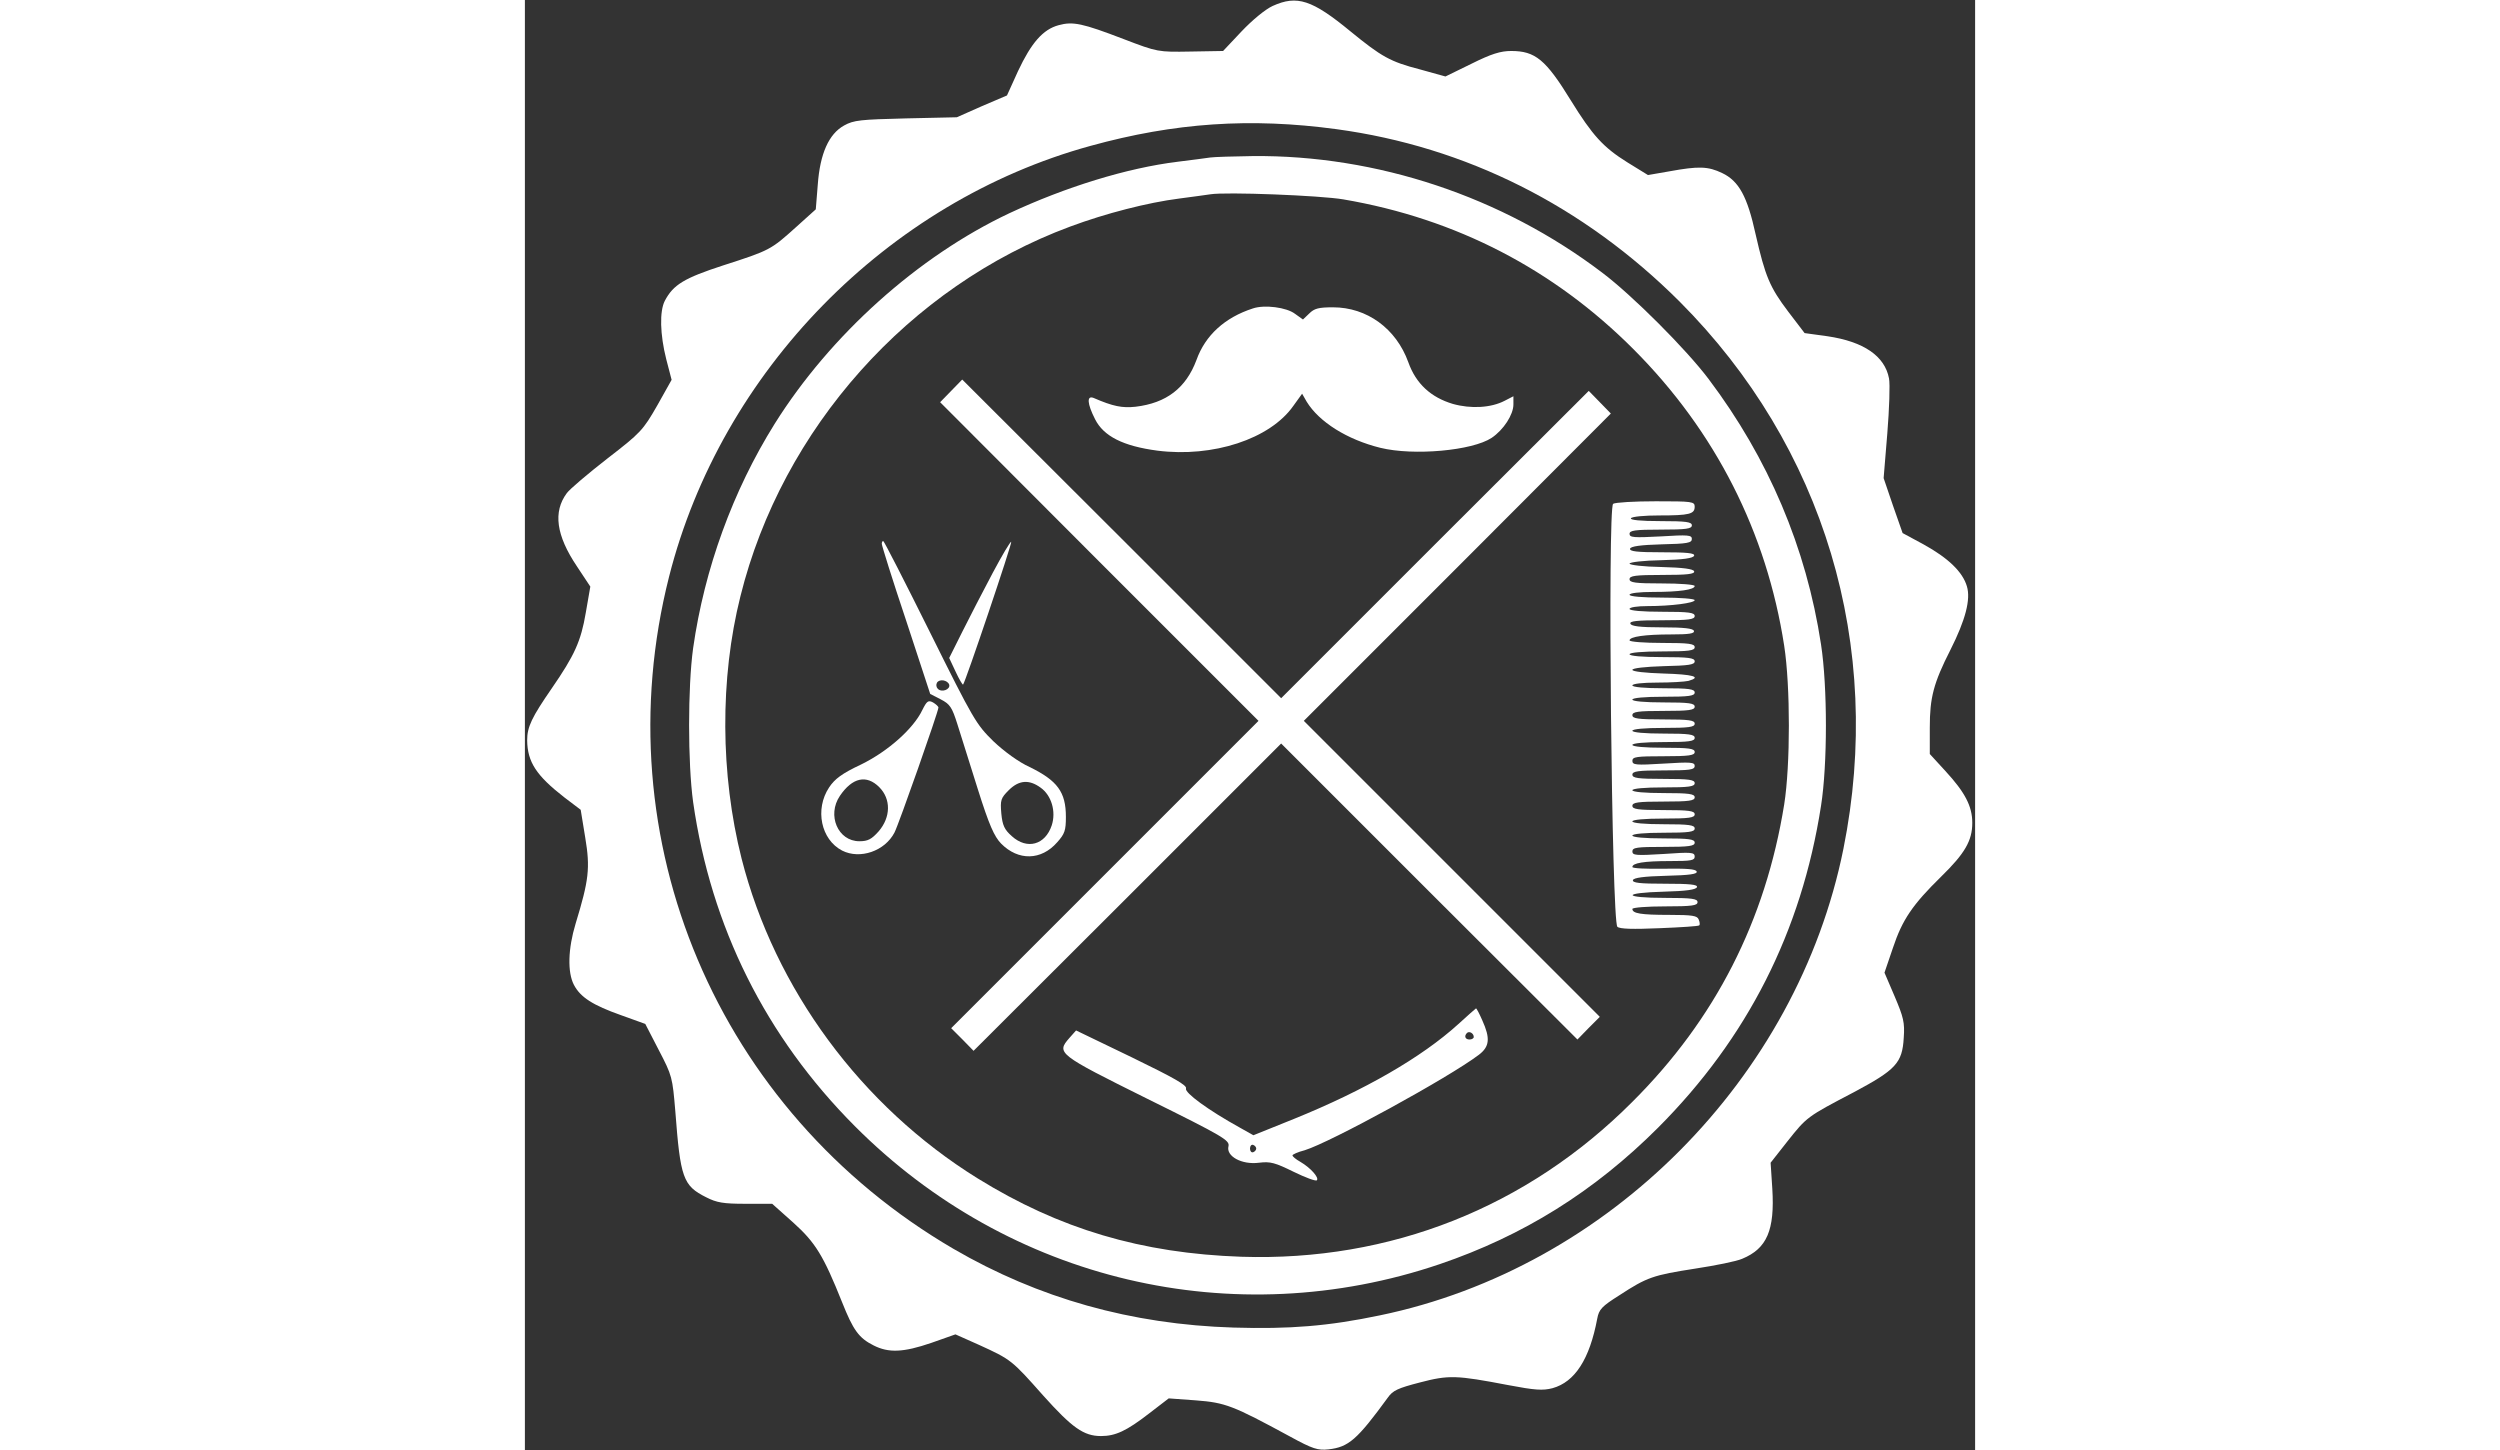<?xml version="1.0" standalone="no"?>
<!DOCTYPE svg PUBLIC "-//W3C//DTD SVG 20010904//EN"
 "http://www.w3.org/TR/2001/REC-SVG-20010904/DTD/svg10.dtd">
<svg version="1.0" xmlns="http://www.w3.org/2000/svg"
 width="231" height="134" viewBox="0 0 512 512"
 preserveAspectRatio="xMidYMid meet">

<rect x="0" y="0" width="512" height="512" fill="#333333" stroke="none"/>

<g transform="translate(0,512) scale(0.1,-0.1)"
fill="#fff" stroke="none">
<path d="M2640 5099 c-26 -12 -71 -49 -110 -90 l-65 -69 -115 -2 c-114 -2
-116 -2 -236 44 -146 56 -179 63 -230 49 -55 -15 -96 -62 -143 -162 l-39 -86
-89 -38 -88 -39 -180 -4 c-160 -4 -184 -6 -218 -25 -54 -30 -85 -99 -93 -209
l-7 -87 -71 -64 c-88 -79 -91 -81 -256 -134 -138 -45 -176 -68 -206 -125 -19
-37 -17 -119 5 -206 l19 -73 -51 -91 c-50 -87 -58 -96 -176 -187 -68 -53 -133
-108 -143 -122 -49 -66 -38 -149 36 -259 l47 -71 -16 -92 c-17 -101 -40 -151
-120 -267 -71 -103 -87 -136 -87 -184 1 -76 32 -124 131 -201 l58 -44 16 -98
c18 -108 13 -150 -34 -304 -27 -89 -29 -172 -6 -216 23 -44 67 -72 166 -107
l86 -31 48 -93 c47 -90 48 -96 58 -215 18 -236 27 -263 109 -304 37 -19 61
-23 138 -23 l95 0 74 -66 c79 -71 107 -117 173 -282 39 -98 59 -126 111 -152
53 -27 105 -25 204 9 l85 30 83 -37 c114 -52 116 -54 226 -178 103 -115 144
-144 205 -144 51 0 90 18 170 80 l69 53 96 -7 c104 -8 130 -18 331 -127 82
-45 100 -50 137 -46 71 8 101 34 209 182 18 26 36 34 113 54 103 27 129 26
312 -9 95 -18 122 -20 157 -11 79 22 131 102 158 246 6 32 16 43 78 82 98 64
119 71 267 94 72 11 147 26 167 35 87 36 115 101 106 247 l-6 92 59 75 c69 87
69 87 235 174 148 79 171 103 176 192 4 54 -1 73 -32 146 l-36 84 30 88 c33
99 69 152 170 251 84 82 110 127 110 190 0 59 -26 108 -95 183 l-55 60 0 94
c0 105 13 156 73 274 53 105 72 178 58 224 -15 51 -66 100 -153 148 l-74 40
-34 97 -33 97 13 158 c7 87 10 174 6 194 -15 79 -89 130 -218 149 l-80 11 -58
76 c-65 86 -81 124 -115 273 -29 133 -59 188 -118 216 -50 24 -83 25 -187 6
l-75 -13 -73 45 c-85 53 -123 95 -199 218 -89 145 -126 175 -211 175 -37 0
-70 -10 -140 -45 l-92 -45 -90 25 c-105 27 -136 45 -245 134 -136 112 -189
129 -275 90z m225 -435 c457 -62 872 -270 1211 -608 511 -512 723 -1217 579
-1933 -163 -809 -829 -1480 -1637 -1647 -181 -38 -319 -49 -516 -43 -361 11
-688 103 -989 278 -834 487 -1239 1445 -1004 2373 184 726 770 1324 1488 1521
297 82 565 100 868 59z"/>
<path d="M2420 4564 c-14 -2 -65 -9 -115 -15 -179 -22 -396 -89 -595 -182
-322 -152 -631 -429 -828 -743 -148 -237 -248 -512 -288 -792 -19 -138 -19
-406 0 -544 63 -440 256 -828 571 -1144 545 -547 1337 -734 2065 -487 294 100
545 256 771 482 315 316 506 692 575 1136 23 146 23 420 0 570 -52 342 -186
657 -397 937 -79 105 -269 295 -375 375 -354 269 -796 416 -1234 412 -69 -1
-136 -3 -150 -5z m470 -148 c398 -68 743 -247 1025 -530 288 -289 469 -645
531 -1046 22 -143 22 -421 0 -560 -66 -410 -243 -758 -536 -1050 -372 -373
-855 -564 -1380 -547 -353 12 -643 98 -932 277 -411 255 -716 669 -833 1129
-75 297 -77 635 -4 926 147 592 595 1094 1164 1305 126 47 275 85 385 99 47 6
96 13 110 15 53 9 389 -4 470 -18z"/>
<path d="M2570 4031 c-99 -32 -168 -95 -199 -182 -37 -99 -106 -152 -215 -165
-47 -5 -79 1 -148 31 -25 10 -23 -20 5 -75 30 -60 99 -95 220 -111 196 -25
398 41 480 158 l31 43 16 -28 c44 -72 143 -134 260 -163 118 -29 325 -10 393
35 42 28 77 82 77 118 l0 29 -31 -16 c-48 -25 -119 -29 -183 -11 -77 23 -130
71 -157 147 -43 119 -146 194 -266 194 -51 0 -66 -4 -84 -22 l-22 -21 -28 20
c-30 23 -108 33 -149 19z"/>
<path d="M1505 3740 l-39 -40 562 -563 562 -562 -542 -542 -543 -543 40 -40
39 -40 543 542 543 543 523 -523 523 -522 39 40 40 40 -523 523 -522 522 542
542 542 543 -39 40 -39 40 -543 -542 -543 -543 -563 563 -563 562 -39 -40z"/>
<path d="M3842 3341 c-20 -12 -5 -1476 15 -1493 9 -8 55 -9 149 -5 75 3 138 7
140 10 3 2 2 12 -2 21 -5 13 -22 16 -104 16 -100 0 -130 5 -130 21 0 5 52 9
115 9 96 0 115 3 115 15 0 12 -19 15 -115 15 -150 0 -153 18 -3 22 78 2 113 7
116 16 3 9 -24 12 -113 12 -89 0 -116 3 -113 13 3 8 38 13 117 15 83 2 111 6
108 15 -3 9 -35 11 -116 10 -61 -1 -111 1 -111 6 0 14 40 21 133 21 74 0 87 2
87 16 0 15 -12 16 -110 9 -97 -6 -110 -5 -110 9 0 14 16 16 110 16 91 0 110 3
110 15 0 12 -19 15 -110 15 -67 0 -110 4 -110 10 0 6 43 10 110 10 91 0 110 3
110 15 0 12 -19 15 -110 15 -67 0 -110 4 -110 10 0 6 43 10 110 10 91 0 110 3
110 15 0 12 -19 15 -110 15 -91 0 -110 3 -110 15 0 12 19 15 110 15 91 0 110
3 110 15 0 12 -19 15 -110 15 -67 0 -110 4 -110 10 0 6 43 10 110 10 91 0 110
3 110 15 0 12 -19 15 -110 15 -91 0 -110 3 -110 15 0 12 19 15 110 15 93 0
110 2 110 16 0 13 -14 14 -110 8 -98 -6 -110 -5 -110 10 0 14 15 16 110 16 91
0 110 3 110 15 0 12 -19 15 -110 15 -67 0 -110 4 -110 10 0 6 43 10 110 10 91
0 110 3 110 15 0 12 -19 15 -110 15 -67 0 -110 4 -110 10 0 6 43 10 110 10 91
0 110 3 110 15 0 12 -19 15 -110 15 -91 0 -110 3 -110 15 0 12 19 15 110 15
91 0 110 3 110 15 0 12 -19 15 -110 15 -67 0 -110 4 -110 10 0 6 43 10 110 10
91 0 110 3 110 15 0 12 -19 15 -110 15 -67 0 -110 4 -110 10 0 6 36 10 88 10
48 0 97 3 110 6 49 14 16 23 -88 26 -65 2 -110 7 -110 13 0 6 45 11 110 13 89
2 110 5 110 17 0 12 -21 15 -115 15 -70 0 -115 4 -115 10 0 6 45 10 115 10 96
0 115 3 115 15 0 12 -19 15 -115 15 -63 0 -115 4 -115 9 0 13 54 21 147 21 63
0 84 3 80 13 -3 8 -35 12 -112 12 -78 0 -109 4 -112 13 -4 9 23 12 111 12 96
0 116 3 116 15 0 12 -19 15 -115 15 -70 0 -115 4 -115 10 0 6 28 10 63 10 84
0 167 11 167 21 0 5 -52 9 -115 9 -70 0 -115 4 -115 10 0 6 35 10 84 10 92 0
146 8 146 21 0 5 -52 9 -115 9 -96 0 -115 3 -115 15 0 12 20 15 116 15 88 0
115 3 112 13 -3 8 -38 13 -116 15 -62 1 -112 7 -112 12 0 5 50 11 112 12 78 2
113 7 116 16 3 9 -24 12 -113 12 -89 0 -116 3 -113 13 3 8 37 13 111 15 91 2
107 5 107 19 0 14 -13 15 -110 9 -95 -5 -110 -4 -110 9 0 12 18 15 110 15 91
0 110 3 110 15 0 12 -19 15 -111 15 -71 0 -108 4 -104 10 3 6 48 10 100 10
107 0 125 5 125 31 0 18 -9 19 -137 19 -76 0 -144 -4 -151 -9z"/>
<path d="M1260 3200 c0 -6 38 -128 86 -271 l85 -259 37 -19 c33 -17 40 -28 59
-88 12 -37 44 -140 72 -229 40 -127 58 -167 82 -192 61 -62 142 -60 198 4 27
30 31 42 31 90 0 88 -30 128 -128 176 -38 17 -90 55 -128 91 -61 60 -70 75
-224 385 -88 177 -162 322 -165 322 -3 0 -5 -5 -5 -10z m238 -497 c5 -17 -26
-29 -40 -15 -6 6 -7 15 -3 22 9 14 37 9 43 -7z m323 -364 c38 -27 55 -84 39
-133 -23 -69 -87 -87 -141 -38 -26 23 -33 38 -37 80 -4 47 -2 54 26 82 36 36
72 39 113 9z"/>
<path d="M1652 3098 c-33 -62 -81 -155 -107 -207 l-47 -94 23 -49 c12 -26 24
-46 26 -45 8 8 174 500 170 504 -3 2 -32 -47 -65 -109z"/>
<path d="M1403 2613 c-31 -65 -120 -145 -216 -192 -68 -32 -93 -51 -113 -81
-51 -77 -29 -184 46 -223 63 -32 151 -2 185 64 15 29 155 427 155 441 0 4 -9
12 -19 18 -17 9 -22 5 -38 -27z m-152 -272 c42 -42 41 -106 -2 -156 -25 -28
-38 -35 -68 -35 -76 0 -115 92 -69 160 44 65 94 76 139 31z"/>
<path d="M3295 1504 c-129 -117 -330 -233 -579 -334 l-144 -58 -48 27 c-112
62 -195 123 -190 138 5 11 -43 38 -191 110 l-197 95 -24 -27 c-46 -53 -41 -57
275 -214 271 -134 292 -147 287 -168 -9 -35 47 -66 108 -58 40 5 57 0 122 -32
41 -20 78 -34 82 -30 9 9 -22 44 -58 65 -16 9 -28 19 -28 23 0 3 19 12 43 18
91 28 508 256 615 337 38 29 41 58 12 122 -10 23 -20 42 -22 42 -2 -1 -30 -26
-63 -56z m55 -45 c0 -5 -7 -9 -15 -9 -15 0 -20 12 -9 23 8 8 24 -1 24 -14z
m-768 -394 c0 -5 -5 -11 -11 -13 -6 -2 -11 4 -11 13 0 9 5 15 11 13 6 -2 11
-8 11 -13z"/>
</g>
</svg>
